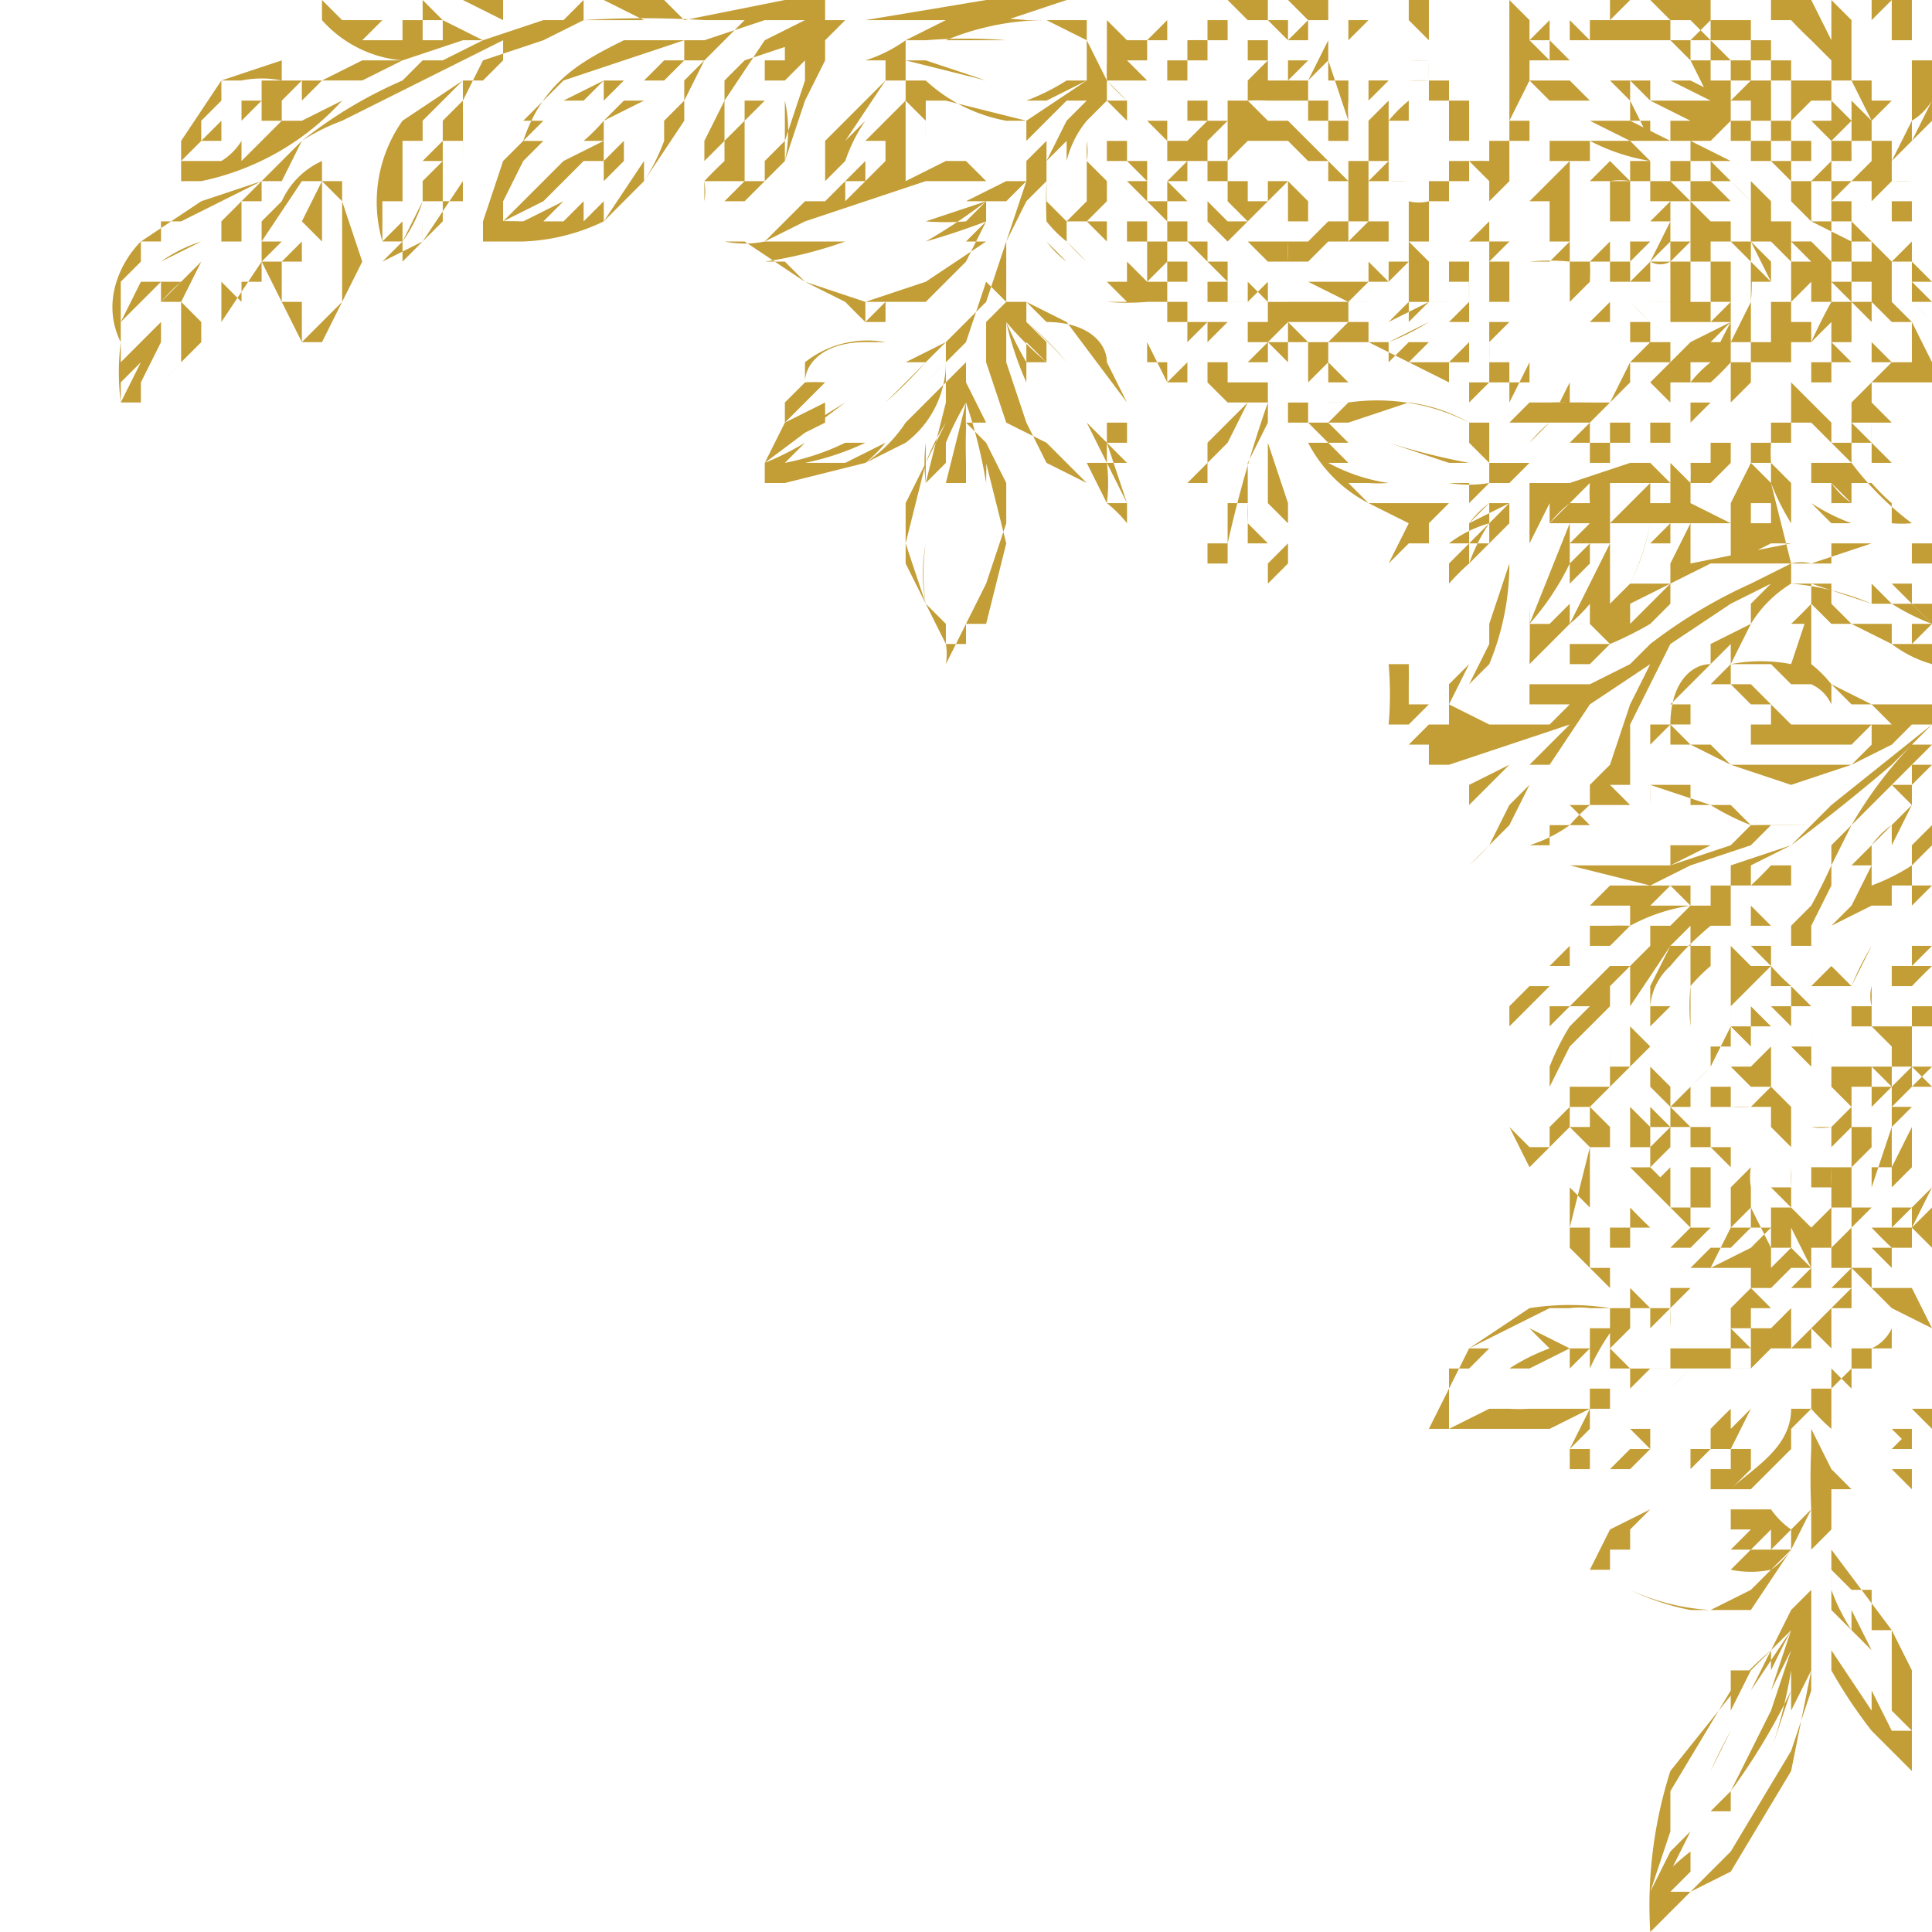 <svg xmlns="http://www.w3.org/2000/svg" width="128" height="128" version="1.0" viewBox="0 0 96 96"><defs><clipPath id="a"><path d="M5 0h91v96H5Zm0 0"/></clipPath></defs><g clip-path="url(#a)"><path fill="#c39d35" d="M95 12h1-1v-1c0-1 0 0 0 0v-1h1-2V9a19 19 0 0 1 1 0h-1V7h-1l1-1-1 1V6h1-1V5h1l-1 1V4v1c-1 0-1 0 0 0V3v1h-1V3v1-2 1-2l1-1-1 1V0v1-1 1l-1-1v3-1a10 10 0 0 0 0-2v2l-1-2a56 56 0 0 1 0 1V0v1-1h-2v1-1 1h1s0-1 0 0v1-1a20 20 0 0 0 1 1V1s0 1 0 0v1l1 1-1-1 1 1v1-1 1h1l1 2-1-1v1-1 1l-1-1V4h-1v1-2 1h-1V3v1-1h-1 1-1V2h-1V1v1-1h-1s1 0 0 0h-1V0h-1c0 1 0 1 0 0v1-1h-1v1-1h-1l1 1h1v1-1h1l-1 1h1v1h1v1h1l-1 1h1v1h1v1h1v1h1v1h1v1h-1V9h-1V8v1-1h-1V6v1h-1c0-1 0-1 0 0V6h-1V4h-1V3h-1V2v1-2 1h-1V1h-1v1-1h-1c0 1 0 0 0 0h-1l1-1s0 1 0 0h-1v1h-1 1-1c1 0 1 0 0 0v1-1h-1 1v1l-1-1v1h-1V0v1l-1 1V1l-1-1h-1 1-1 1v1h-1 1v1h-1 1s1 0 0 0v1h1-2 1v2h-1 1v2h-1v1h-1V7h1-1 1-1 1-1V6h1-1V5h1-2 1-1V4l-1 1 1-1h-1 1-1a50 50 0 0 1 0-1v1-1h1-1V2h1-1 1-1V1h1-1v1-2 1-1h-1v1h1-1 1-1l1 1h-1 1-1 1v1h-1a19 19 0 0 1 1 0v1h-1 1-1 1-1a14 14 0 0 1 1 0v1h-1 1-1a7 7 0 0 0-1 1V5l-1 1V5h1-1 1-1l1-1h-1s1 0 0 0h1-1V3h1-1 1-1l1-1-1 1V2h1-1V1v1h-1l1-1h-1V0v1h-1l1-1-1 1V0v1-1h-1s1 0 0 0h-3v1-1h-1l1 1h-1V0v1h-3l-1 1h-1v3l-1-1h1V2s0 1 0 0h-1 1l-1-1h1-1 1-1V0h1-1v3a18 18 0 0 0 0 1 10 10 0 0 0 1 1h-1V4l-1-2V0v1h-3a14 14 0 0 0-3 0h2l3-1h1-5l-6 1h-2V0h-3 2-1l-5 1-1-1h-4l-1 1h-3V0h1-3l2 1h4V0h1l2 1h1-6l-3 1-2-1-1-1v1-1 1h1v1h-1V1h-1 1-2l-1-1 1 1h-1 2v1h-1 3-4l1-1h-2 1-1l-1-1v1a6 6 0 0 0 4 2l3-1h2-1l-2 1h-8l-3 1-2 3v2h1a13 13 0 0 0 7-4l1-1 2-1h1l-1 1a22 22 0 0 0-5 3l-1 1-1 1-3 1-3 2c-1 1-2 3-1 5a12 12 0 0 0 0 3h1l4-4 2-3 1 2 1 2h1l2-4-1-3V9h-1V8l1-2 2-1 6-3v1l-1 1h-1l-3 2a7 7 0 0 0-1 6v1l2-1 2-3V5l1-2 3-1 2-1a48 48 0 0 1 6 0h3l-3 1h-4c-2 1-4 2-5 5l-1 1-1 3v1h2a10 10 0 0 0 4-1l2-2 2-3V4l1-1 1-1 1-1h5-2l-2 1-2 3-1 2v2a3 3 0 0 1 0 1v1-1h2l2-2 1-3 1-2V2l1-1h6-1l-2 1a7 7 0 0 1-2 1h1v1l-3 3v3h-1l-2 2a5 5 0 0 1-2 0h1l3 2 2 1a47 47 0 0 0 1 1h1l1-1h1l2-2 1-2 1-1 1-1-2 6-1 1-1 1h-4c-2 0-3 1-3 2l-1 1v1l-1 2v1h1l4-1 2-1a5 5 0 0 0 2-4l1-1v-1 2l-1 1v2l-2 4v3l1 2 1 2a3 3 0 0 1 0 1l2-4 1-3v-2l-1-2v-1l-1-2v-2l1-3 1 1-1 1v2l1 3 2 1 2 2 1 1a6 6 0 0 1 1 1v-6l-1-2c0-1-1-2-3-2l-1-1h-1v-3l1-2 1-1a23 23 0 0 0 0 2l1 2 2 2a12 12 0 0 0 2 0v2l1 2h2l1 1h-1c0-1 0-1 0 0h-1 1c0 1 0 1 0 0h2l-2 2v1h-1v1h1v-1l1-1 1-2h1a63 63 0 0 0-2 7h-1v1h1v-3h1v-1 1a8 8 0 0 1 0 1v1h1l-1-1v-3l1-2v4l1 1v1l-1 1v1l1-1v-3l-1-3v-3h2v1h-1v1h1v1a7 7 0 0 0 3 3l2 1s0-1 0 0l-1 2v5a17 17 0 0 1 0 3h1l1-1h1v1h2-3l-1 1h3-2v1h1l3-1 3-1-2 2h-1l-2 1h-1 2-1v1l2-2h2l-1 1-1 1-2 1 2-1-1 2a17 17 0 0 1-1 1l2-2 1-2 1-1 2-3 3-2-1 2-1 3-1 1v1a10 10 0 0 0-1 1 7 7 0 0 1-2 1h2v1l4 1 2-1 3-1 1-1h2l-1 1-3 1v1h-6l-1 1v2h-1l-2 2-1 1v6l1 2 1-1a91 91 0 0 1 1-1l1 1-1 4v1l1 1 1 1h1v1h-1a13 13 0 0 0-4 0l-3 2-1 2-1 2h6l2-1-1 2v1h3l1-1v1h2l1-1v3-1h2l2-2v-1h1v1a31 31 0 0 0 0 3l-1 1a4 4 0 0 1-1-1h-6l-2 1-1 2h-1 2l1 1a11 11 0 0 0 4 1h2l2-3 1-2v4l-1 1-1 2-1 1-4 5a22 22 0 0 0-1 8l2-2 2-1 3-5 1-5v-6l1-1v7a24 24 0 0 0 2 3l2 2v-5l-1-2-3-4v-4 1h2l3 3-3-3h1-1v-1h1l1 1v-1h-1v-1l1-1h1v1-1l-1-1 1 1h-1v1l-1-1h1v1h-2 1v1h-2 1v1h-1v-1 1l-1-1-1-2v-1a10 10 0 0 0 1 1v-1h-1 1v-1 1-1a4 4 0 0 0 0 1v-2l1 1v-1c-1 0-1 0 0 0v1-1h1c-1 0-1 0 0 0h-1 1v-1 1h1-1v-1h1v-1 1-1c0-1 0 0 0 0v-2 1l2 1-1-2 1 1-1-1h1-1 1-3l1 1v1a2 2 0 0 1-1 1h-1v1l-1 1h-1c0 1 0 1 0 0v1h-1v-1 1h-2v-2l1-1v-1 1s0-1 0 0c1 0 0 0 0 0h1v1-1 1-1h1v-1 1-1l1 1v-2h1v-1 1-1h1v-1s0 1 0 0l1 1-1-1h1v-1l1 1-1-1h1s0 1 0 0h1-1v-1l1 1v-1h-1 1v-1l-1 1 1-2v-1 1l-1 1v2-1h-1l1-1h-1 1-1v-1h1-1 1-1 1-1l1-1h-1 1c0-1 0 0 0 0v-6 1-2h-1v1c1 0 1 0 0 0v-3l1 1v1h1-1 1v1-2h-1v-2h1v2-2a35 35 0 0 0-1 1v-1l1-1-1 1v1-1l1-1h-1v1h-1l1-1-1 1v-1 1-2h-1v-1h1v-1h2-1v1l1-1h-1v-1l1-1v-2 1l-1 1v1c0-1 0 0 0 0a10 10 0 0 1-2 1v-1l-1 2-1 1h-2 1v-1 1l1-2v-2h1-1l1-1 1-1 1-1 1-1 1-1h-1a21 21 0 0 0-3 4l-1 2a29 29 0 0 1-1 2v-1 1l-1 1h-1l-1-1v1h2v1h-1v1-1h2-1 1v1s0-1 0 0h1l-1 1h1c0-1 0-1 0 0h1v2h1v2h-1v-2 1l-1-1 1 1v1s0-1 0 0v1-1h-1v-1 1-1h-1v-1 1-1h-1v-1 1-1h-1v1s0-1 0 0l-1-1v1-1 1h-1v-1l1-1v-1 1l1-1v1h1v1-1 1h2v1-1h-1v-1 1l-1-1a11 11 0 0 1-1-1v-1h-1v-1 1l1 1h-1v-1 1l-1-1v-3h3v-1l1 1-1-1h-1a20 20 0 0 1-1 1v-1l2-1a101 101 0 0 0 5-4l2-2v-1h-4l-1-1a6 6 0 0 0-1-1v-3l1 1h1l2 1a6 6 0 0 0 2 1v-1h-2v-1h-2l-1-1v-1h-1l3 1h1a11 11 0 0 0 2 1h-1v1l1-1-1-1v-1h-1l1 1h-1l-1-1v1a13 13 0 0 0-4-1v-1a2 2 0 0 1 1 0h2-1v-1h2s0 1 0 0l1 1-1-1h2v1c0-1 0 0 0 0h1v1-2h-1 1-3l-3 1h-1l-1-4v1-1l-1-1h1v1a12 12 0 0 0 1 2v-2h1v1l1 1h1a10 10 0 0 1-2-1v-1 1-1h1a4 4 0 0 0 1 1h-1v-1l1 1v-1h-1 1-1 2a10 10 0 0 0 1 1v1a6 6 0 0 0 1 0 15 15 0 0 1-3-3h1-1 1-1v-1h1v1h1l-1-1-1-1h1v1a28 28 0 0 0 0-1v-1 1h1l-1-1v-1h1v1c1 0 0 0 0 0v-1h1l-1-1 1 1h1v-1l-1-2-1-1v-1 1h1v1-1l1 1a104 104 0 0 0-1-1h1-1 1l-1-1h1-1 1-1 1l-1-1h1-1 1-1v-1ZM9 8l1-1c0-1 0 0 0 0V6l1-1h1-1c-1 0 0 0 0 0V4h1a5 5 0 0 1 2 0h-1 1V3h4l-2 1h-1 1-3v1h1-2v1h-1 1-1v1h-1L9 8Zm9-4-1 1-2 1h-1 1-1l-1 1-1 1V7a3 3 0 0 1-1 1h-1 1-2l2-2h1v1-1l1-1h1-1v1h1V5l1-1v1l1-1h1l-1 1 1-1h1ZM6 20v-1l1-1v-1l-1 1v1-3l2-2H7l-1 2v-2h1-1l1-1 1-1h1-1l-1 1v-1h1v-1h1l2-1 2-1-1 1h-1 1l-1 1h-1 1l-1 1h1-1a7 7 0 0 0-2 1l2-1v1l-1 1H8v1a9 9 0 0 1 1-1l-1 1v1H7h1l-1 1v1l-1 2Zm7-9v1-1 3h-1v1-1 1l-1-1v-1 3-1 1l-1 1v-1l-1-1v3a146 146 0 0 1-1 1l-1 1v-1l1-2v-1 1-2h1v-1 2-1l1-2v2-3l1-1v1h1v-2h1l-1 1 1-1V9h1v1l-1 1Zm3 5-1 1v-2 1-2 1h-1v-2h1v-1l-1 1v1-1h-1l1-1 1-1-1 1h-1l2-3h1-1v1-1h1l-1 2 1 1v4Zm1-6v2-1 4l-1 1v-6h1-1V9l1 1Zm0-4-1 2a4 4 0 0 0-2 2V9l1-2a10 10 0 0 1 2-1Zm2 7v-1l1-1v1h-1v-2l1-1v1h-1l1-1V7h1c-1 0 0 0 0 0V6h1-1l2-2v1l-1 1v1l-1 1h1l-1 1h-1 1v1l-1 2-1 1Zm4-8a259 259 0 0 1 0 3v2h-1V9v2l-1 1v-1a30 30 0 0 0 0 1l-1 1v-1a7 7 0 0 0 1-2h1V8v1-2h1V5Zm12-2-1 2-1 1v1a10 10 0 0 1-1 2V8l-2 3h-1 1V9l1-1V7l-1 1v2l-1 1h-1l1-1v1h-3 1l1-1-2 1h-1 1a41 41 0 0 0-2 0h1v-1h1-1l1-2 1-1h1-1a33 33 0 0 1-1 0l1-1h-1l1-1h1l2-1-1 1h-2l1-1 3-1 3-1v1h-3 2a83 83 0 0 1-1 1h-2v1l1-1h1v1h-1l-1 1a9 9 0 0 1-1 1h1l-2 1-1 1h1-1l-1 1-1 1 2-1 2-2V7v1h1V6l2-1v1-2h1v2-2l1-1h1Zm0 7V9h1V8a22 22 0 0 0-1 1V8l1-1V4l1-1h1-1v1h-1 1V3l3-1h-1v1h-1 1-1v2h-1v1-1 1l-1 1v3h-1Zm5-7v1l-1 3V5a7 7 0 0 1 0 3V7l-1 1V6v3h-1l-1 1h-1 1V8v1h1V6l1 1-1-1 1-1c1 0 1 0 0 0V4h1V3v2-1c0-1 0-1 0 0l1-1 1-1-1 1Zm7 16-2 2a7 7 0 0 1-2 2 7 7 0 0 0 1-1l-2 1h-2a13 13 0 0 0 3-1h-1a12 12 0 0 1-3 1l1-1h1v-1 1h-1a14 14 0 0 1-2 1l4-3h1-1a42 42 0 0 0-3 2v1-1h1-1l2-1v-1l-2 1v1-1h1-1l1-1 1-1c0-1 0 0 0 0a9 9 0 0 0-1 0v-1a5 5 0 0 1 4-1h1l-1 1h-1 1l1-1h1a104 104 0 0 0 1 0l-2 1h-1v1-1h2l1-1v1h-1a24 24 0 0 1-2 2l1-1 1-1h1l-1 1a100 100 0 0 1 1-1v1-1 1Zm1 1a25 25 0 0 1 1 4v-1a22 22 0 0 0 0-1l-1-1h1v3a53 53 0 0 0 0-2v1l1 4-1 4h-1v-2 2-3 2a48 48 0 0 1 0 1v1h-1v-3 2l-1-1a8 8 0 0 1 0-3 10 10 0 0 0 0 3l-1-3 1-4v-1a8 8 0 0 0 0 2v-1a11 11 0 0 1 1-2v-1l-1 4 1-1v-3 3-1a15 15 0 0 1 1-2l-1 4h1v-1a40 40 0 0 1 0-2v1a87 87 0 0 1 0-2Zm2-3v-1a16 16 0 0 0 1 3v-1a17 17 0 0 1-1-2 17 17 0 0 0 2 2h-1v-1l-1-1h1-1l2 2v-1l-1-1a20 20 0 0 1 2 2 14 14 0 0 0-2-2v-1l2 1 3 4v2l-1-1h1v1h-1v-1l1 1v2-1h-1v-1l1 1v2l-1-3-1-1h-1 1l1 2 1 2v1-1h-1a8 8 0 0 0 0-2h-1v-1 1l1 2-1-1-2-1-1-2-1-3v-1Zm10 3Zm-1 4v-1h1l-1 1Zm1 4v-1 1Zm2-1Zm1 1h1-1Zm2-7h-1 1Zm22 57h2-1l-1 1-2 1h1l2-1-2 1h-2a12 12 0 0 1-3-1l-1-1h1l1 1-1-1h-1 2-3 1v-1h-1 2-2 2v-1h-1v1-1h1l1-1h4v1h2-3 3-1l-1 1h-2 3l1-1h1-1v1l1-1v1h-4 3-1l-1 1h1l1-1-2 1h-1 1a5 5 0 0 0 2 0l1-1a4 4 0 0 1-1 1h-1c0 1 0 1 0 0Zm3 6-1 3-3 5-2 2-1 1 1-1 1-1v-1 1l-1 1h-1l1-1-1 1v1-1l1-1v-1a11 11 0 0 0-2 2h1v-1l1-2-1 1-1 2 1-3v1-3l3-5v-1h1l-1 2v-1a17 17 0 0 1 2-2l-1 2 2-3a78 78 0 0 0-1 2v-1l1-1-1 3 1-2-1 3-1 2-1 2-1 1h1v-1a31 31 0 0 0 3-5l-1 3v1-1a26 26 0 0 0 1-4v3-1l1-2v1Zm1-5a10 10 0 0 0 1 2l-1-1v-2 1a32 32 0 0 1 0-1l1 1v2l1 1-1-2v-1 1-1l-1-1 1 1v-1 1h1v2h1s-1 0 0 0v3-1 1l1 1-1-1v1l1 1h-1v-2 2l-1-2v1l1 1-1-1v1-1l-2-3v-3Zm1 0Zm2-11Zm-4-21Zm-8-2 1-1v1-1l1 1v-1h-1 1v1-1h1v1h-3Zm0 0v-1 1Zm0 0v-1 1Zm-1 0v1-1Zm-2 0h2v1h-2v-1Zm0 0v1-1 2-2Zm-1 11v-1l-1 1v1h-1v-1 1l-1-1v-3 1-3l2-2h-1l1-1h2-1v-1h2l1-1a14 14 0 0 0-1 0h1a9 9 0 0 1 3-1l-1 1h-1v1l-1 1h-2 1l-1 1-1 1h-1v1l1-1h1l-1 1a12 12 0 0 0-1 2v1l1-2v1c-1 0-1 0 0 0v-1l1-1v-1 1l1-1v-1l1-1v2a382 382 0 0 0 2-3l1-1v-1 2h-1l-1 2v3l-1-1v-1 3h-1v1-1a61 61 0 0 1 0-1v2h-1v1h-1 1v-1h-1v2Zm4-2v2l-1-1v1h1-1 1-2l-1-1 3-3v2Zm1 1v1l-1-1v-1l1 1Zm1 1-1-1c1 0 1 0 0 0h1v-1h1v1h1v-1h2s-1 0 0 0l-1 1a9 9 0 0 0-1 0h2-2a126 126 0 0 0 1 0h1v1h-1 1c0 1 0 0 0 0v6l-1-2v-1l1 1-1-1v-3h-2v-1 1h-1v1h1-1v1-1h1l1 1h-2v3-1h-1v-2h-1l1-1h-1 1-1 1-1 1v-1h1Zm3 6h1-1Zm0 0-2 1v-1h1l1-1h1l-1 1h1-1 1-1Zm-2 1v-1l1-1 1-1v-1a3 3 0 0 1 0-1v3h-1l-1 2Zm-1-1 1-1h1l-1 1h-1Zm2-4v1h-1v-1h1Zm-1 1h-1 1-1 1Zm1-1v-1h-1v-1c-1 0 0 0 0 0h2v1h-1v1Zm0-2Zm-3 4v-1l-1-1v-2h1l-1 1v1h1l-1 1h1v1Zm0-5Zm-4 1v-1 1Zm-1 0v-1h1v1h-1Zm1 2v-1h1v-1h1v1h-2v1Zm0 1v-2h3v1l-1-1 1 1a24 24 0 0 1-1 0h1-1 1-1l1 1h-1 1l1 1h-1 1l1 1v-1h1v-1h1v-2h1v1-1 1s-1 0 0 0l-1 1v1s1 0 0 0v1h-2 1-3a30 30 0 0 1-1-1v-1 2h3c0 1 0 0 0 0h2-2l-1 1h-2v-1h-2v-1h1-1v-1Zm2 5v-1 1h-1v-1 1-1h-1 1-1v-2h-1 1-1v-2l1 1v1h1v1h4-1 2l-1 1h1-1 3-1 2-1v1l-1 1h-3l1-1h-1v1-1 1h-1c0-1 0 0 0 0v-1 1l-1-1h1-1Zm4 3h-2v1-1 1h-1v-1 1h-1l-1-1v1-1l1-1v-1c1 0 1 0 0 0h1-1 1v1-1 1-1h1-1v1l1-1v1a10 10 0 0 1 0-1h1v1-1 1-1h1v1-1h1v1-1 1-1 1l1-1-1 1v1h-1Zm-6 3h-2v-1 1h-1a8 8 0 0 1-1 0l1-1-1 1h-1l-2 1v-1h1-1v-2h1l1-1h-1l2-1 2-1h1a4 4 0 0 1 1 0h1v1h-1v1s1 0 0 0h-2a33 33 0 0 1-1-1l2 1h-1a10 10 0 0 0-2 1h1-1 1l2-1v1l1-1v3Zm0-1v1-1Zm3 3h-1v-1 1l-1 1h-1v-1l-1 1 1-1h-1l1-1c-1 0 0 0 0 0v-1h1l1 1 1 1Zm8-2v1h-1 1-1l1-1Zm-2 0h1c0 2-2 3-3 4l1-1-1 1 1-1v-1l1-1-1 1-1 1 1-1h-1v1c-1 0 0 0 0 0h-1v-1h1l1-2h1Zm-1 0v1-1l-1 1-1 1v-1a38 38 0 0 1 1-1v1l-1 1v-1 1h-1v1h-1v-1 1-2 2h-1v-1 1-2 1-1h-1v-1 1l-1-1v-1h-1v-1a11 11 0 0 1 2-3l-1 1v2h1v1l1-1v1-1h2l-1 1a55 55 0 0 1 1-1v1-1c1 0 0 0 0 0h1s-1 0 0 0h1v-1 1-1 2-1h1v2Zm1-4h-1 1-1v1h1-1c1 0 0 0 0 0 1 0 0 0 0 0v1h-1c1 0 0 0 0 0v-1h1l-1-1h1v-1h1l-1-1h1v-5l1 1h-1v2h1l-1 1v3Zm1-3h1l-1 1v1l-1 1v-2l1-1v-2 2s1 0 0 0c1 0 0 0 0 0Zm0 3h-1 1Zm6-12v2l-1 2v3h-1a23 23 0 0 0 1 1v-1 1h-1 1-1 1-1c0 1 0 0 0 0l1 1h-2l1 1h-1l-1 1v-1h1v-3l1-1v-1l1-3 1-1h-1l1-1Zm-1 0v-1h1l-1 1v1h1-1v2h-1 1v1h-1 1-1 1-1v2h-1v1l-1 1v1h1l-1 1c0 1 0 1 0 0v1l-1 1-1 1v-2h1-1v-1h1v-2h1-1 1v-2h1s-1 0 0 0v-2h1-1l1-1c-1 0 0 0 0 0a32 32 0 0 1 0-1v-1l1-1Zm-3 6 1-2v-1 1l-1 2Zm4-11v1-1Zm-5-2v-1 1Zm2 2Zm0 0v-1 1l-1-1v-1 2-2 1-1 1-1 1h-1v-2h1l2-1v1l-1 1v2Zm1 1h-1v-1 1-1a14 14 0 0 1 1-2l-1 2v-1 1-2l1-1h1v2h-1 1v1h1v1l-1-1h-1a2 2 0 0 0 0 1Zm-1 5v-1h1v-5h1v1h-1 1s-1 0 0 0v1h-1l1 1h-1 1v1h-1v-1 1l1 1h-1v2h-1v2h-1 1-1c1 0 1 0 0 0v2l-1 1v2-4h1a14 14 0 0 1 0-1v-1h1-1 1-1l1-1v-1Zm-4-4v-1l1 1h-1v1-1h1v1-1h1v1h1v1h-1c0-1 0-1 0 0v-1h-1 1-1l1 1h1-1 1v1h1-1 1-2 2-1l1 1h-1 1-1 1-1 1l-1 1h-1a3 3 0 0 0 1 0v1h-1 1v1h-1c1 0 0 0 0 0v4-1l-1-1v-1a9 9 0 0 0 0-1v-3h-1 1l-1-1v-2 4l1 1v4l1 2-1-1v-3c-1 0-1 0 0 0h-1v-8Zm-1 1v-1h1v1c0 1 0 1 0 0l-1 1h1c0 1 0 1 0 0h-1v1-1h-1l1 1-1-1 1 1h-1v-1 1h-2l1-1 1-2 1 1Zm-1-5v2-1 3h-1 1v1h-1v1a37 37 0 0 1-1 1l-1 1v-1l-1-1h1-1v-2l1-1h-1a3 3 0 0 1 1-2h1-1a15 15 0 0 1 2-2v1h-1c1 0 1 0 0 0v3l-1 1 1-1v2-1a10 10 0 0 1 0-2 8 8 0 0 1 1-1v-2 1-1h1v1Zm-2-1 1-1 1-1-2 2Zm2-2h-1 1Zm7-37v1-1l-1-1 1 1Zm-4-3 1 1h1v1h1l-1 1V6h1v1h1v1h-1V7h-1V6h-1V5l-1-1Zm2 6v1h1-2v-1h-2V9v1l-1-1h-1l-1-1h-2s1 0 0 0h-1l-1-1h-2V6l2 1h3v1h2l1 1h2v1h2Zm1 2h1v2-1h-1v-1 1-1l-2-1h2v1Zm-1 6v-1 1h-1v2l-1-1v1s1 0 0 0v1-1 1-1 1h-1v-1 2-1 1h-1v-1 2h-1v-1 1-1h-1a584 584 0 0 0 0 1h-1 1-1v1-1a12 12 0 0 1 0 1l-1-1v1-1 1l-1-1v1-1s0 1 0 0h-2v-1h-1v-1l1-1v1s-1 0 0 0v1h3v-1h1v-1 1l1-1 1-1v1-1h1-1v1l1-1v1-2h1l-1 1 1-1v2-2h1v-1h1v-2h1v-1 1a25 25 0 0 0-1 2l1-1v-1 3Zm-4 9v-1 1-1 1Zm0 0h1-1Zm0-1v-2 2Zm0-3v1-1Zm-7 7v-4h2a12 12 0 0 1-1 3l-1 1Zm0 0v1-1Zm-2 1-1 1 1-1v-1l-1 1v1-1h-1v1-1a13 13 0 0 0 2-3v-1h1l-1 1v1l1-1v-1 1-1h1l-2 4Zm1-1v1h-1a7 7 0 0 0 1-1Zm-3 0v1-4l1-2v1a6 6 0 0 1 1-1s-1 0 0 0l-1 1v1-1h1l-2 5v-1Zm1-6c-1 0 0 0 0 0h-1v-1h1-1v1h-1l1-1-1 1 1-1h-1v1-1h-1 1-1v-3 1h-1v-1h1-1 1-1l1-1h-1l1-1-1 1v-3s0 1 0 0v-1 1-1a74 74 0 0 1 0-2l1 1h-1 1v3a23 23 0 0 1 0 1v1h1v2-1h1l-1 1h2l-1 1a7 7 0 0 1 1-1h2-1v1-1h1l-1 1h1v1-1 1-1 1h2-1 1l-3 1h-1Zm-1 0v1h-3l1-1h2Zm-3-11h-1 1-1v1-1 2h-1l-1 1v-1h1v-1c0 1 0 0 0 0v-1h-1v-1 1h1l-1-1h1v-2h1-1 1-1 1V9h1-1 2v2h-1 1l-1 1h1-1v1Zm0 1-1 1 1-1v1h-1c0 1 0 0 0 0h1l-1 1h1l-1 1 1-1v1h-1 1-1 1l-1 1h1c-1 0 0 0 0 0h-1 1v1a117 117 0 0 1-1 0v-1h-1c0 1 0 1 0 0h-1 1-1l1-1h-1v1-1l-1 1v-1h1-1l2-1a11 11 0 0 1-2 1c0-1 0-1 0 0h-1v-1h1l2-1v1-1h1v-1h1Zm-5 2h-1l-1 1h-1l-1-1h3v-1h2-1v-1h1l1-1v2h-1 1l-1 1v-1 1h-1Zm0 1Zm-4-2h-1v-1l-1 1v-1h-1v-1c0 1 0 1 0 0h-1v-1h-1v-1l1 1h2l1 1v-1 1l1-1-1 1h1c0-1 0-1 0 0a10 10 0 0 1 0-1v1-1 1h1v1l2 1 1-1v1h-2c0 1 0 0 0 0h-2Zm-4-1c-1 0 0 0 0 0v-1 1h-1v-1h-1 1-1v-1 1-1h-1v-1c-1 0 0 0 0 0h-1V9l1 1 1 1v1h1l1 1 1 1h1l1 1h-2v-1h-1Zm0 1h2v1-1h1v1s0-1 0 0h1-3l-1-1Zm4-7v1h-2l-1-1h1V7v1h-1l1-1h-1v1h1-1V7h1V6v1h1-1 2v1Zm-3 2h2-2Zm1 0h-2V9h-1V6h1l-1 1v1h1v1-5h1V3h2V2v1-1h2v1h-1v1h-1V3l-1 1-1 1 1-1h1-1v1h-1v3h-1V7l1-1V5v1h-1v3h1v1c-1 0 0 0 0 0h2-1Zm2-5h1-1 1v1h1-1 1-1 1v1h1-1 1v1h-1l-1-1-1-1 1 1 1 1h1v2-1l-1-1-2-2h-3 2l-1-1a10 10 0 0 1 1 0h1-1 1Zm1-1Zm1-1 1 3v1-1h-1V3Zm0 2h-1V4l1-1V2v3Zm2 7h1v-2h1v3h-1v1l-1-1v1h-1 1-3v-1l1-1v1-1h1s0-1 0 0v-1h1l-1 1Zm-6-6h-1 1Zm0 0h1-1Zm1 0 1 1-1-1Zm1-2Zm-3 3V6v1Zm2 3-1-1 1 1h-1V9h-1V8l1 1h1v1Zm-1-2Zm2-1 1 1h1-1 1v1h-1 1-1 1v1l-1 1V7h-1Zm1 1v3-1c-1 0-1 0 0 0l-1-1V7l1 1Zm0 3 1-1V9h1v1-1s-1 0 0 0h-1 1v2h-1l-1 1h-5l-1-1h1l1 1 1-1v1-1h3Zm3 5h1-1Zm6-7v1-1Zm0 4v1l-1-1v-1h1v1Zm0-1v-1c0 1 0 0 0 0h1-1 1-1v-1h1-1 1-1 1-1l1-1V8h1-1V7h1V6h1-1l1-1v1-1h1-1 1V4v1h1l-1-1h2l1 1V4h-1 1v1-1l1 1 2 1h-1 1-1v1l-1-1 1 1-2-1V5l1 2V6h-2 1-2 1-1v1h-1 1-2v1h1-1 1-1 1l-1 1h-1 1l-1 1h1s0-1 0 0h-1 1v1h-1 1v1h-1 2-1 1-1 1l-1 1h-1a10 10 0 0 1 2 0h-1 1l-1 1 1-1v1h1-1v1l1-1v1c0-1 0-1 0 0h-1 1l-1 1 1-1h1l-1 1 1-1-1 1h1-1c0 1 0 1 0 0h2l-1 1 1-1v1h1-1l-2 1 2-1h1-1 1l-1 1 1-1-1 1-1 2h-2 1v-1 1a111 111 0 0 0-2 0v1l1-2v1a12 12 0 0 0-1 0h-1l1-1-1 1h-1l1-1-1 1 1-2v1h-1l1-1-1 1v-1 1-1h-1 1-1v-1h1-1l1-1h-1 1-1v-1h1-1 1v-1h-1 1v-1h1-2 1-1l1-1h-1 1-1Zm9-4c0 1 0 0 0 0v1h-1 1-1v1l-1 1V9h1-1 1V8h1Zm-1 3h1v-1l-1 1h1l-1 2h-1l1-1h-1v1-2l1-1h1l-1 1Zm1 0v-1h1v1h-1 1v1h-1v1a1 1 0 0 1-1 0l1-1c-1 0-1 0 0 0 0 0-1 0 0 0v-1Zm0-1Zm3 1h1v1h1-1 1l1 1h-1 2-1 1-1v1h1-1v1l1-1v1h-1 1-1 1v1h-1 1-1v-1c-1 0-1 0 0 0h-1v-1h1-1 1-1v-1l-1-1h-1v-1h-1v-1h1v1Zm3 7v-2l-1-1 1 1v2Zm-1-1h-1 1-1v1h-1v1-2h1v-3h1-1 1v3Zm0 1Zm-2 1-1 1v-1 1h-1v1l-1-1 1 1h-2v1-1 1-1 1h-1v-1 1-1 1-1h-1l1-1-1 1v-1 1-1l1-1v-1h3-2c0 1 0 0 0 0h1l-1 1 1 1v-1h2v-1h1-1v1a12 12 0 0 0 1-1v-1 2Zm0 0Zm-3-1v-1h1l-1 1Zm1-1h-1v-1h-1a40 40 0 0 1-1-1v-2c-1 0 0 0 0 0h-1v-2h1v2h1l-1 1h1-1 1-1 1v1h1v1c0-1 0 0 0 0h1v-1 1h1-1 2v-3h-1 1-1v-1c-1 0-1 0 0 0v-1h-1 1v1h1l1 1h-1 1-1 1-1 1v2l-1 2h-1v1a37 37 0 0 1 1-2v-1 2h-1l-1 1v1h-1v-1h1-1v1h1v-1h1v-1l1-1-2 1Zm-1-4v1h1-1v1h1-2v-2h1Zm2 0v1h-1 1-1 1v1s-1 0 0 0h-1v-2l1-1-1 1h1Zm0 2v-2 2Zm0 0h1l-1 1v-1Zm-1 0h1-2v-1 1h1Zm1-4 1 1h1l1 2-1-1v-1h-1v-1h-1Zm2 2v2a11 11 0 0 0 0-2Zm0 3v1-1Zm0 0Zm-3 3v-1h2-1a6 6 0 0 0-1 1Zm1-9v1l-1-1h1Zm-1 2v1h-1l1-1v1-1Zm-2-4h-1 1-2 1v1l-1-1-1 1h1a3 3 0 0 1 1 0h-1 1-1v1h-1 2-1 1-1 1-1v1h1-2 2-2 1v1h-1 1l-1 1h1-1 1v1c0-1 0 0 0 0h1v1l1 1h1v1h2-3v-1h-1s0-1 0 0h-1v-1h-1v-1a9 9 0 0 0 0-1h-1v-3c0-1 0 0 0 0V8h1-1 1V7a10 10 0 0 0 3 1Zm0 16-1 1h-1v-1h2Zm0 0v1-1Zm-1 1-1 1v-1h1Zm-1 1h-1 1Zm-2 0h1l-1 1v-1Zm0 0v-1 1Zm0-1 1-1v1h-1Zm1 0a7 7 0 0 1 0-1v1Zm2 5-1 1 1-1Zm0 0-1 1 1-1Zm0 0 2-1-2 2v-1Zm0-1a11 11 0 0 0 1-3h1l-1 1h1v-1h1l-1 2v1h-2Zm2-4h-1v-1h1v1Zm0 0v-1 1-1 1h1-1Zm1-1h1l1-1h1l-1 2v1l-2-1v-1Zm7-9v-2h-2v-1h-1v-1c0 1 0 1 0 0h-2v-1h-2 3v1h1v1h1l1 1a68 68 0 0 1 1 1l1 1h-1Zm-2-3v-1h-1l-1-1h-1c0-1 0 0 0 0l-1-1h-1v1l-1-1v1h-1 1V9h1V8c0 1 0 0 0 0h1v1h1l2 2 1 1h1-1Zm-3-6v1h-1 1V6c1 0 0 0 0 0v1h1-1 1-1 1v1-1 1h1l1 1 1 1-1-1h-2l-1-1-2-1h-1 1c0-1 0-1 0 0 1 0 0 0 0 0h1V6c1 0 0 0 0 0v1l1-1Zm-9-4Zm-2 4 1-2V2l1 1h-1V2h1v1-1l1 1h-1V2h1v1-1h5l1 1 1 2h1l-2-1V3v1l1 1-1-1h-1l2 1h-1l1 1-1-1h-1 1-1l-1-1 1 1h-1V4h-2c0-1 0-1 0 0h-2V3v1h-2l1 1h-1 1l-1 1h-1Zm0 0h1-1Zm0 0h1-1Zm0 1Zm0 1V7v1Zm-2 0h2-1a26 26 0 0 0-1 0Zm0 0 1 1h-1V8Zm-5-2h2-1 1V5h1V4v1h1v1h-1 1-1 1v1h1-1 1-1 1v1h-1v1h-1v1a2 2 0 0 1-1 0h1-2V9h1a13 13 0 0 1-1 0h1-1 1-1V8h1-1 1-1 2-2 1-1 1-1V7h1-1V6h-1Zm-2-4c0-1 0 0 0 0V1h1v2-1h1v6h1-1 1l-1 1h1v1h-1 1v1h-1s1 0 0 0c0 0 1 0 0 0v1-4h-1V7h1-1V6a7 7 0 0 1 0-1V4h-1V2Zm-5 0V1h2V0v1-1h1v1-1l1 1V0v1h1v1l-1 2h-1l1-1V1l-1 1V1v1-1 1-1h-1l1 1h-1V1v1h-1v1l-1-1 1 1h-1v1h-2 1v1h-1 1-1v2h-1V4h1c-1 0-1 0 0 0V3h1V2h1Zm-5 3V4h1-1 1l-1-1h1-1 1s-1 0 0 0V2c1 0 0 0 0 0h1V1h2v1h-1a20 20 0 0 1 1 0h-1v1h-1c0 1 0 0 0 0v3h-1 1-1 1-1l1 1h-1 1-1 1v1h1-1 1-2v1-1h-1l1 1h1s0 1 0 0v1c1 0 1 0 0 0h2v1s0-1 0 0h2-1l-1-1v1h1-1v-1h-1V9h1v1h1s0 1 0 0l1 1 1-1 1-1V8v3h-2 1-5v-1s-1 0 0 0h-1V9h-1V5Zm2 4h1v1l-1-1h-1c1 0 0 0 0 0V8h2l-1 1Zm-2-3h-1V5l1 1Zm0 0v1a40 40 0 0 1-1 0v1c1 0 0 0 0 0h1v2c0 1 0 0 0 0v2c1 0 1 0 0 0h1-1 1c0 1 0 0 0 0v1h1v1h2v1l1 1h-1 1-1s-1 0 0 0h-1v-1 1-1h-1v-1h-1 1-1l1-1h-1v1l-1-1h-1v-2h-1l1-1h-1c1 0 0 0 0 0h1-1 1V9h-1 1l-1-1V7h1V6h1Zm-2-1c1 0 1 0 0 0 0 0 0 1 0 0Zm1 0v2h-1V6l1-1Zm0-1v1a528 528 0 0 1 0-1ZM42 8h-1 1a8 8 0 0 1 1-2l-1 1 2-3h1v1h-1 1l-1 1-1 1h1V6v2l-1 1-1 1V9h1V8l-1 1-1 1V9l1-1Zm4-2V5h1v2-1 2l-2 1V5l1 1a53 53 0 0 1 0 1V6Zm-2 3V8v1Zm0 7v-1l-1 1v-1h2l-1 1Zm6-7-2 1h-2 3l-3 1-1 1 1-1a13 13 0 0 0 2 0l1-1v1a36 36 0 0 1-3 1 27 27 0 0 0 3-2v1-1h1l-2 2-1 1 1-1h1l-3 2-3 1-3-1-1-1h3-4a21 21 0 0 0 4-1h-4 3-3 1-1l2-1 3-1 3-1h4Zm1 0h-2l-1-1h-1V5l4 1v3Zm0-3h-1a8 8 0 0 1-4-2h1-2V3l4 1-3-1h-2 3-2V2h1a25 25 0 0 1 4 0h-4 2-1a13 13 0 0 1 5-1l2 1v1h-2 3-1v1h-2 3-2a11 11 0 0 1-2 1h1l2-1-3 2Zm1 2V7l-1 1V7l1-1 1-1h1l-1 1v1-1h1-1l-1 2Zm0 1V8l1-1v2-1a5 5 0 0 1 1-2v1a3 3 0 0 1 0 1v2-1 1l-1 1-1-1V9l1-1-1 1Zm2 2v-1 1Zm3 4-1-1h-1l1 1h-1l-2-2-1-2v1a5 5 0 0 0 1 1l-1-1v-1a6 6 0 0 0 1 1 12 12 0 0 0 1 1l-1-1v-1l1 1-1-1h1l1 1v1h1v1h1-1l1 1Zm3 3v1c0-1 0 0 0 0h-1v-1l-1 1v-1h-1v-4 1h1v1-1 1h1v1-1 1l1-1v1h-1 2-1l1-1v1c0-1 0 0 0 0v-1h1v1-1 1-1 1h1l1-1v1h-1l-1 1h-2Zm5 1h-5 1v-1c0 1 0 0 0 0h2v-1l1 1v-1h1v1-1 1h1v-1 1-1h1v1h-2v1-1 1Zm2 0v1h-1v-1h1Zm-2 1v-1l1-1v2h1v-1l-1-1h1v-1h1l4 2h1v2a10 10 0 0 0-6-1l-1 1h-1v-1Zm3 5-1-1h1a7 7 0 0 0 1 0v1-1a9 9 0 0 1-3-1c0-1 0 0 0 0h1l-1-1h-1v-1l1 1h1l1 1h1-1l-1-1-1-1h-1 3-2 2-1l3-1a8 8 0 0 1 3 1h-1 1v1l1 1h-1a34 34 0 0 1-4-1l3 1h2-1 1v1a288 288 0 0 0-1 0h1a6 6 0 0 1-2 0h1v1h-5Zm4 10h-1l1-1-1 1v-2 2h-1v1-1l1-3v-1 1l-1 3v-1a37 37 0 0 0 0-1v1-2 1h-1v-5l1-1 1-2-1 2h1v-1l1-1h1l-1 1 1-1h1a5 5 0 0 0-1 1l1-1v1a6 6 0 0 0-2 1h1v-1l2-1-1 1a9 9 0 0 0-1 2 11 11 0 0 0-1 1v-1l1-1 1-1v1h-1v1l1-1v-1 2-1l1-1v1-1 2l-1 3v1l-1 2-1 1 1-2v-1 1l-1 1v1Zm8 4v-2 2Zm7 2-1 1h-1l-1-1 1 1h-3 1-1 1v1l2-1h2-1l-3 1h1-6v-1h-1 2-2v-1h2l-1-1h2c0-1 0 0 0 0h1l-1-1h2a20 20 0 0 0 0 1v-1h2v1c0-1 0-1 0 0h1a12 12 0 0 0 2 1Zm8-5h1l-5 4-1 1a138 138 0 0 0-3 0l-1-1h-1l-3-1h-1v-3l2-4 3-2 2-1-1 1v1l-2 1v1c-1 0-2 1-2 3h-1v1l1-1 1 1 2 1 3 1 3-1 2-1 1-1Zm-9-4v1l-1 1-1 1h-1l3-3Zm4 2a2 2 0 0 1 1 1v-1l2 1 1 1h-2 1-2v-1 1h-2l-1-1v1h1-3 1v1h5l1-1v1l1-1-2 2h-1v-1 1h-5l1-1-1 1-1-1h-2v-1h1-1 1v-1s-1 0 0 0l1-1h1l1 1h1l-1-1h-1v-1h2v1-1l1 1h1-1 1Zm0-5v1a26 26 0 0 1-1 1h1v-1l-1 3a8 8 0 0 0-3 0l1-2a6 6 0 0 1 2-2h1Zm-1-1-2 1a25 25 0 0 0-5 3l-1 1-2 1h-4 1v1h1-2 3l1-1h1-1l-2 2h-3l-2-1 2-2a13 13 0 0 0 1-5v-3h1l1-1h1-1l-1 1v5a67 67 0 0 1 0 3l2-2c0 1 0 0 0 0h1l1 1h-2v1h1l1-1a17 17 0 0 0 2-1l1-1v-1l2-1h4Zm0-1-5 1v-2h2v2l2-1h1Zm-1-1h-1 1Zm0-1v1h-1v-1h1Zm-1-2v-1 1h1-1Zm6-4-1 1v-1 1h1-1v2s0-1 0 0h-1l1 1h-2v1h-1 1-2 1l-1-1a7 7 0 0 1 0-1v1-1 1-1h1v-1 1-1h1v-1 1s0-1 0 0l1 1v-1l-1-1h1-1v-1h1v-1 1-1h1-1 1l-1-1h1-1 1v-2l1 1v2h1l-1 1Zm1-3s1 0 0 0h1v2h-1l-1-1v-1c-1 0 0 0 0 0v-1h-1 1-1c0-1 0 0 0 0v-1h-1 1-1v-1c-1 0 0 0 0 0l-1-1s-1 0 0 0h-1v-1h1-2v-1h-1a34 34 0 0 0-1-1h1v1h2l1 1h1-1 1v2h1v1h1v1l1 1Zm1-1h-1v-2l-1-1v-1 2-1l-1-1h1-1l1-1-1 1v-1h1-2l1-1h-1V8l-1 1V7c-1 0-1 0 0 0h-1V6v1-1h-1V5v1-1c-1 0-1 0 0 0V4l-1 1 1-1h-1s-1 0 0 0V3h-1V2v1-1 1l-1-1-1-1h2-1v1h2c0 1 0 0 0 0v1-1 1h1v1c1 0 1 0 0 0h1-1v1-1h1v2l1-1v1l1 1h-1 1v1h2-1 1l-1 1h1v1l1-1v1h-1 1v1c0-1 0-1 0 0h1v1h-1 1l-1 1h1v-1 1h-1 1v1-1 2Zm0 0"/></g><path fill="#c39d35" d="M92 69ZM81 56ZM83 69ZM86 70ZM95 7l1-1V5l-1 2V6a3 3 0 0 0 1-1V4v1-2a38 38 0 0 1-1 1 9 9 0 0 0 1-1h-1l1-1-1 1V0h-1v1-1 2-1 1-1 1h1-1 1v2c0-1 0 0 0 0v1c0-1 0-1 0 0v1-1 1l-1 2 1-1h1-1 1V6v1h-1ZM95 38v1h-1l1 1-1 1h-1 1l-1 1-1 1h1v-1a4 4 0 0 1 1-1v1l1-2v-1 1-1l1-1h-1ZM96 53h-1l1 1h-1l1-1v-1 1ZM86 0h-1 1ZM96 0l-1 1 1-1ZM96 22h-1 1ZM96 25h-1 1ZM95 30l1 1v-1h-1ZM96 71v-1h-1l1 1ZM81 0ZM95 24h1-1ZM96 54v1-1ZM87 0ZM96 8ZM81 0h1-1ZM94 0h-1v1l1-1s-1 0 0 0ZM27 0ZM96 76ZM78 0h-1 1ZM88 0ZM96 55ZM96 63v-1 1ZM83 69v-1 1ZM61 13ZM94 66l1 1-1-1ZM92 70h-1 1ZM94 66ZM94 67v1-1ZM93 68ZM94 68ZM92 69ZM92 69ZM92 65h-1 1ZM95 58v1-1ZM56 0ZM61 1ZM96 45h-1 1v-1 1ZM94 44h1-1ZM95 44h-1 1ZM86 86a25 25 0 0 0-1 2l1-2ZM85 90l-1 1 1-1ZM90 18ZM90 18ZM86 70ZM86 70ZM83 69ZM83 70v-1 1ZM87 63ZM87 63ZM86 64l1-1-1 1ZM87 64ZM90 58ZM88 60ZM88 60ZM59 2v1-1ZM81 66v-1 1ZM85 66v-1 1ZM72 10ZM72 8l1-1ZM63 14ZM93 62ZM93 62ZM88 50v1-1ZM37 5l-1 1 1-1ZM93 47l1-1-1 1ZM81 56ZM81 56ZM81 54h1-1ZM63 6h1-1ZM91 47ZM84 14ZM84 15v-1 1Zm0 0"/></svg>